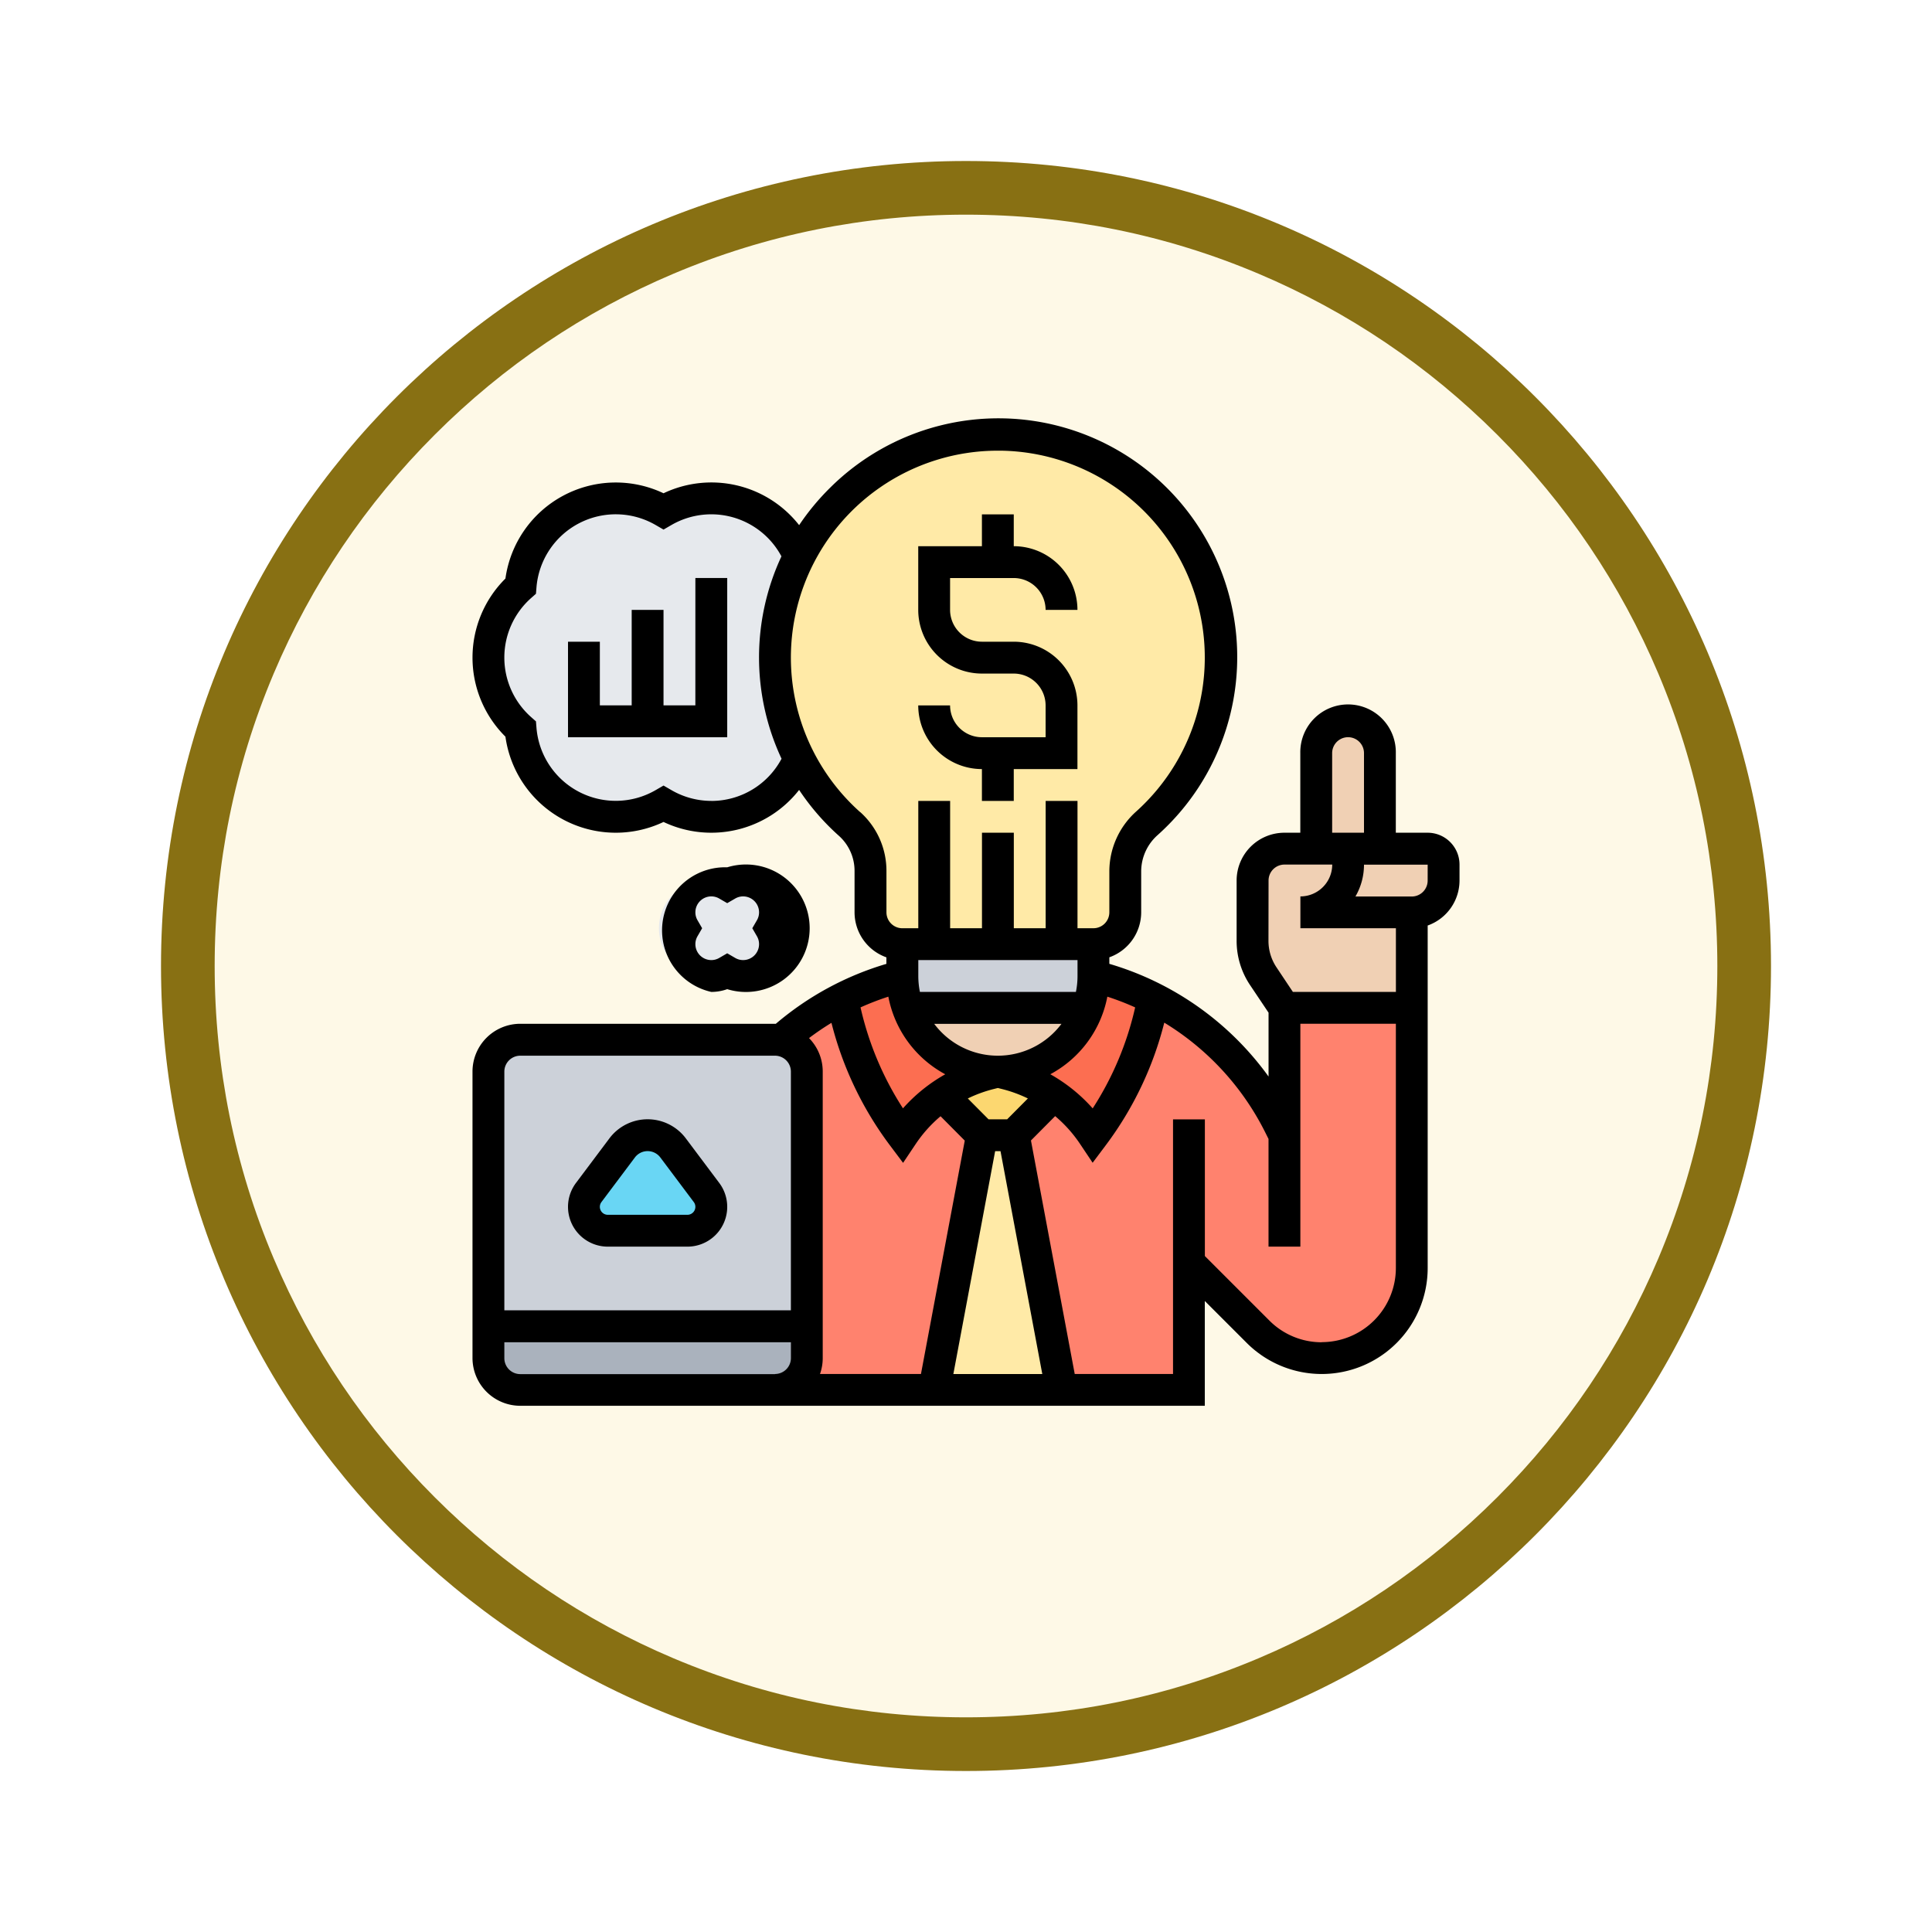 <svg xmlns="http://www.w3.org/2000/svg" xmlns:xlink="http://www.w3.org/1999/xlink" width="108" height="108" viewBox="0 0 108 108">
  <defs>
    <filter id="Path_904820" x="0" y="0" width="108" height="108" filterUnits="userSpaceOnUse">
      <feOffset dy="3" input="SourceAlpha"/>
      <feGaussianBlur stdDeviation="3" result="blur"/>
      <feFlood flood-opacity="0.161"/>
      <feComposite operator="in" in2="blur"/>
      <feComposite in="SourceGraphic"/>
    </filter>
  </defs>
  <g id="Group_1179253" data-name="Group 1179253" transform="translate(-211.023 -999.124)">
    <g id="Group_1178464" data-name="Group 1178464" transform="translate(220.023 1005.124)">
      <g id="Group_1173585" data-name="Group 1173585" transform="translate(0 0)">
        <g id="Group_1173428" data-name="Group 1173428">
          <g id="Group_1171958" data-name="Group 1171958">
            <g id="Group_1167341" data-name="Group 1167341">
              <g id="Group_1166792" data-name="Group 1166792">
                <g transform="matrix(1, 0, 0, 1, -9, -6)" filter="url(#Path_904820)">
                  <g id="Path_904820-2" data-name="Path 904820" transform="translate(9 6)" fill="#fef9e7">
                    <path d="M 45 88.5 C 39.127 88.5 33.43 87.35 28.068 85.082 C 22.889 82.891 18.236 79.755 14.241 75.759 C 10.245 71.764 7.109 67.111 4.918 61.932 C 2.65 56.57 1.5 50.873 1.5 45 C 1.5 39.127 2.65 33.43 4.918 28.068 C 7.109 22.889 10.245 18.236 14.241 14.241 C 18.236 10.245 22.889 7.109 28.068 4.918 C 33.43 2.65 39.127 1.5 45 1.5 C 50.873 1.5 56.57 2.65 61.932 4.918 C 67.111 7.109 71.764 10.245 75.759 14.241 C 79.755 18.236 82.891 22.889 85.082 28.068 C 87.35 33.43 88.5 39.127 88.5 45 C 88.5 50.873 87.35 56.57 85.082 61.932 C 82.891 67.111 79.755 71.764 75.759 75.759 C 71.764 79.755 67.111 82.891 61.932 85.082 C 56.57 87.35 50.873 88.5 45 88.5 Z" stroke="none"/>
                    <path d="M 45 3 C 39.329 3 33.829 4.11 28.653 6.299 C 23.652 8.415 19.16 11.443 15.302 15.302 C 11.443 19.16 8.415 23.652 6.299 28.653 C 4.11 33.829 3 39.329 3 45 C 3 50.671 4.11 56.171 6.299 61.347 C 8.415 66.348 11.443 70.84 15.302 74.698 C 19.16 78.557 23.652 81.585 28.653 83.701 C 33.829 85.89 39.329 87 45 87 C 50.671 87 56.171 85.89 61.347 83.701 C 66.348 81.585 70.84 78.557 74.698 74.698 C 78.557 70.84 81.585 66.348 83.701 61.347 C 85.89 56.171 87 50.671 87 45 C 87 39.329 85.89 33.829 83.701 28.653 C 81.585 23.652 78.557 19.16 74.698 15.302 C 70.84 11.443 66.348 8.415 61.347 6.299 C 56.171 4.11 50.671 3 45 3 M 45 -7.62939453125e-06 C 69.853 -7.62939453125e-06 90 20.147 90 45 C 90 69.853 69.853 90 45 90 C 20.147 90 -7.62939453125e-06 69.853 -7.62939453125e-06 45 C -7.62939453125e-06 20.147 20.147 -7.62939453125e-06 45 -7.62939453125e-06 Z" stroke="none" fill="#887013"/>
                  </g>
                </g>
              </g>
            </g>
          </g>
        </g>
      </g>
      <g id="business-thinking_6446968" transform="translate(17.413 17.414)">
        <g id="Group_1178999" data-name="Group 1178999" transform="translate(0.89 0.889)">
          <g id="Group_1178982" data-name="Group 1178982" transform="translate(24.917 39.156)">
            <path id="Path_1040897" data-name="Path 1040897" d="M236.45,360l2.67,14.238H232L234.67,360Z" transform="translate(-232 -360)" fill="#ffeaa7"/>
          </g>
          <g id="Group_1178983" data-name="Group 1178983" transform="translate(25.356 35.596)">
            <path id="Path_1040898" data-name="Path 1040898" d="M242.183,329.315l-2.231,2.245h-1.78l-2.231-2.245a8.317,8.317,0,0,1,2.674-1.2l.447-.111.447.111A8.317,8.317,0,0,1,242.183,329.315Z" transform="translate(-235.94 -328)" fill="#fcd770"/>
          </g>
          <g id="Group_1178984" data-name="Group 1178984" transform="translate(0 3.56)">
            <path id="Path_1040899" data-name="Path 1040899" d="M24.018,48.9a12.4,12.4,0,0,0,1.354,5.653,5.339,5.339,0,0,1-7.583,2.53A5.337,5.337,0,0,1,9.8,52.895a5.337,5.337,0,0,1,0-7.991,5.337,5.337,0,0,1,7.99-4.187,5.339,5.339,0,0,1,7.583,2.53A12.407,12.407,0,0,0,24.018,48.9Z" transform="translate(-8 -40)" fill="#e6e9ed"/>
          </g>
          <g id="Group_1178985" data-name="Group 1178985" transform="translate(10.679 24.917)">
            <path id="Path_1040900" data-name="Path 1040900" d="M109.339,233.78a1.768,1.768,0,0,0,0,1.78,1.777,1.777,0,0,1-2.67,1.54,2.681,2.681,0,1,1,0-4.859,1.777,1.777,0,0,1,2.67,1.54Z" transform="translate(-104 -232)" fill="#e6e9ed"/>
          </g>
          <g id="Group_1178986" data-name="Group 1178986" transform="translate(29.367 31.507)">
            <path id="Path_1040901" data-name="Path 1040901" d="M287.128,298.889v-7.119h7.119v14.544a5.034,5.034,0,0,1-8.593,3.56l-3.866-3.866v7.119H274.67L272,298.889l2.231-2.245a8.305,8.305,0,0,1,2.218,2.245,18.256,18.256,0,0,0,3.348-7.649,15.941,15.941,0,0,1,7.052,7.094Z" transform="translate(-272 -291.24)" fill="#ff826e"/>
          </g>
          <g id="Group_1178987" data-name="Group 1178987" transform="translate(16.018 31.507)">
            <path id="Path_1040902" data-name="Path 1040902" d="M161.337,296.644l2.231,2.245-2.67,14.238H152a1.779,1.779,0,0,0,1.78-1.78V295.329a1.78,1.78,0,0,0-1.435-1.746,15.958,15.958,0,0,1,3.426-2.343,18.255,18.255,0,0,0,3.348,7.649A8.3,8.3,0,0,1,161.337,296.644Z" transform="translate(-152 -291.24)" fill="#ff826e"/>
          </g>
          <g id="Group_1178988" data-name="Group 1178988" transform="translate(28.477 30.257)">
            <path id="Path_1040903" data-name="Path 1040903" d="M272.688,281.25a18.255,18.255,0,0,1-3.348,7.649,8.309,8.309,0,0,0-4.892-3.448l-.447-.111A5.334,5.334,0,0,0,269.339,280,15.92,15.92,0,0,1,272.688,281.25Z" transform="translate(-264 -280)" fill="#fc6e51"/>
          </g>
          <g id="Group_1178989" data-name="Group 1178989" transform="translate(19.789 30.257)">
            <path id="Path_1040904" data-name="Path 1040904" d="M189.552,281.78a5.342,5.342,0,0,0,5.036,3.56l-.447.111a8.309,8.309,0,0,0-4.892,3.448,18.255,18.255,0,0,1-3.348-7.649,15.88,15.88,0,0,1,3.348-1.25A5.326,5.326,0,0,0,189.552,281.78Z" transform="translate(-185.9 -280)" fill="#fc6e51"/>
          </g>
          <g id="Group_1178990" data-name="Group 1178990" transform="translate(0 49.835)">
            <path id="Path_1040905" data-name="Path 1040905" d="M25.8,456v1.78a1.779,1.779,0,0,1-1.78,1.78H9.78A1.779,1.779,0,0,1,8,457.78V456Z" transform="translate(-8 -456)" fill="#aab2bd"/>
          </g>
          <g id="Group_1178991" data-name="Group 1178991" transform="translate(0 33.816)">
            <path id="Path_1040906" data-name="Path 1040906" d="M25.8,313.78v14.238H8V313.78A1.779,1.779,0,0,1,9.78,312H24.018a1.778,1.778,0,0,1,1.78,1.78Z" transform="translate(-8 -312)" fill="#ccd1d9"/>
          </g>
          <g id="Group_1178992" data-name="Group 1178992" transform="translate(5.339 39.156)">
            <path id="Path_1040907" data-name="Path 1040907" d="M62.852,363.2a1.334,1.334,0,0,1-1.068,2.136h-4.45a1.335,1.335,0,0,1-1.068-2.136l1.869-2.492a1.78,1.78,0,0,1,2.848,0Z" transform="translate(-56 -360)" fill="#69d6f4"/>
          </g>
          <g id="Group_1178993" data-name="Group 1178993" transform="translate(45.385 23.138)">
            <path id="Path_1040908" data-name="Path 1040908" d="M424.009,216.89v.89a1.779,1.779,0,0,1-1.78,1.78H416a2.67,2.67,0,0,0,2.67-2.67.89.89,0,0,0-.89-.89h5.339A.89.89,0,0,1,424.009,216.89Z" transform="translate(-416 -216)" fill="#f0d0b4"/>
          </g>
          <g id="Group_1178994" data-name="Group 1178994" transform="translate(46.275 16.018)">
            <path id="Path_1040909" data-name="Path 1040909" d="M427.56,153.78v5.339H424V153.78a1.78,1.78,0,1,1,3.56,0Z" transform="translate(-424 -152)" fill="#f0d0b4"/>
          </g>
          <g id="Group_1178995" data-name="Group 1178995" transform="translate(42.715 23.138)">
            <path id="Path_1040910" data-name="Path 1040910" d="M400.9,219.56V224.9H393.78l-1.182-1.773a3.561,3.561,0,0,1-.6-1.974V217.78a1.779,1.779,0,0,1,1.78-1.78h2.67a.89.89,0,0,1,.89.89,2.67,2.67,0,0,1-2.67,2.67Z" transform="translate(-392 -216)" fill="#f0d0b4"/>
          </g>
          <g id="Group_1178996" data-name="Group 1178996" transform="translate(23.441 32.037)">
            <path id="Path_1040911" data-name="Path 1040911" d="M218.73,296H228.8a5.342,5.342,0,0,1-10.071,0Z" transform="translate(-218.73 -296)" fill="#f0d0b4"/>
          </g>
          <g id="Group_1178997" data-name="Group 1178997" transform="translate(23.137 28.477)">
            <path id="Path_1040912" data-name="Path 1040912" d="M226.679,264v1.78a5.325,5.325,0,0,1-.3,1.78H216.3a5.325,5.325,0,0,1-.3-1.78V264h10.679Z" transform="translate(-216 -264)" fill="#ccd1d9"/>
          </g>
          <g id="Group_1178998" data-name="Group 1178998" transform="translate(16.018)">
            <path id="Path_1040913" data-name="Path 1040913" d="M168.018,36.476h-8.9a1.779,1.779,0,0,1-1.78-1.78V32.4a3.518,3.518,0,0,0-1.164-2.632,12.459,12.459,0,1,1,16.612-.042,3.605,3.605,0,0,0-1.21,2.674v2.3a1.779,1.779,0,0,1-1.78,1.78Z" transform="translate(-152 -7.999)" fill="#ffeaa7"/>
          </g>
        </g>
        <g id="Group_1179000" data-name="Group 1179000" transform="translate(0 -0.001)">
          <path id="Path_1040914" data-name="Path 1040914" d="M227.56,60.459a1.782,1.782,0,0,1-1.78-1.78H224a3.564,3.564,0,0,0,3.56,3.56v1.78h1.78v-1.78h3.56v-3.56a3.564,3.564,0,0,0-3.56-3.56h-1.78a1.782,1.782,0,0,1-1.78-1.78V51.56h3.56a1.782,1.782,0,0,1,1.78,1.78h1.78a3.564,3.564,0,0,0-3.56-3.56V48h-1.78v1.78H224v3.56a3.564,3.564,0,0,0,3.56,3.56h1.78a1.782,1.782,0,0,1,1.78,1.78v1.78Z" transform="translate(-199.083 -42.66)"/>
          <path id="Path_1040915" data-name="Path 1040915" d="M53.394,23.136h-1.78v-4.45a2.67,2.67,0,1,0-5.339,0v4.45h-.89a2.673,2.673,0,0,0-2.67,2.67v3.372a4.436,4.436,0,0,0,.747,2.468L44.5,33.195v3.57a16.819,16.819,0,0,0-8.9-6.3V30.1a2.674,2.674,0,0,0,1.78-2.517v-2.3a2.721,2.721,0,0,1,.915-2.012A13.348,13.348,0,1,0,20,3.842a13.5,13.5,0,0,0-1.741,2.1A6.231,6.231,0,0,0,10.679,4.16,6.227,6.227,0,0,0,1.841,8.928a6.225,6.225,0,0,0,0,8.838,6.227,6.227,0,0,0,8.838,4.768,6.231,6.231,0,0,0,7.579-1.791,13.346,13.346,0,0,0,2.234,2.574,2.629,2.629,0,0,1,.865,1.968v2.3a2.674,2.674,0,0,0,1.78,2.517v.365a16.925,16.925,0,0,0-6.18,3.349H2.67A2.673,2.673,0,0,0,0,36.485V52.5a2.673,2.673,0,0,0,2.67,2.67H40.936V49.312l2.346,2.346a5.924,5.924,0,0,0,10.113-4.189V28.323a2.674,2.674,0,0,0,1.78-2.517v-.89A1.782,1.782,0,0,0,53.394,23.136Zm-5.339-4.45a.89.89,0,0,1,1.78,0v4.45h-1.78ZM44.5,25.806a.891.891,0,0,1,.89-.89h2.67a1.782,1.782,0,0,1-1.78,1.78v1.78h5.339v3.56H45.861l-.918-1.377a2.661,2.661,0,0,1-.448-1.481Zm-10.679,4.45v.89a4.453,4.453,0,0,1-.09.89h-8.72a4.453,4.453,0,0,1-.09-.89v-.89ZM29.367,35.6a4.445,4.445,0,0,1-3.557-1.78h7.114A4.445,4.445,0,0,1,29.367,35.6ZM26.43,36.637a9.161,9.161,0,0,0-2.366,1.906A17.484,17.484,0,0,1,21.691,32.9a15.087,15.087,0,0,1,1.555-.6,6.247,6.247,0,0,0,3.184,4.34Zm2.786,4.3h.3l2.336,12.459H26.88Zm.671-1.78H28.847l-1.159-1.166a7.421,7.421,0,0,1,1.448-.528l.231-.058.231.058a7.42,7.42,0,0,1,1.448.528ZM32.3,36.637A6.248,6.248,0,0,0,35.488,32.3a15.057,15.057,0,0,1,1.555.6,17.484,17.484,0,0,1-2.374,5.646A9.164,9.164,0,0,0,32.3,36.637ZM13.349,21.357a4.446,4.446,0,0,1-2.224-.6l-.446-.258-.446.258a4.447,4.447,0,0,1-6.657-3.489l-.029-.357-.268-.237a4.446,4.446,0,0,1,0-6.659l.268-.237.029-.357a4.447,4.447,0,0,1,6.657-3.489l.446.258.446-.258A4.447,4.447,0,0,1,17.27,7.687,13.37,13.37,0,0,0,17.276,19a4.444,4.444,0,0,1-3.928,2.359Zm8.327.632a11.568,11.568,0,0,1,7.69-20.21h.168A11.568,11.568,0,0,1,37.1,21.95a4.5,4.5,0,0,0-1.5,3.335v2.3a.891.891,0,0,1-.89.89h-.89V21.357h-1.78v7.119h-1.78V23.136h-1.78v5.339H26.7V21.357h-1.78v7.119h-.89a.891.891,0,0,1-.89-.89v-2.3a4.41,4.41,0,0,0-1.461-3.3ZM2.67,35.6H16.908a.891.891,0,0,1,.89.89V49.833H1.78V36.485A.891.891,0,0,1,2.67,35.6Zm14.238,17.8H2.67a.891.891,0,0,1-.89-.89v-.89H17.8v.89A.891.891,0,0,1,16.908,53.393Zm1.9-18.781a15.118,15.118,0,0,1,1.258-.856,19.25,19.25,0,0,0,3.249,6.822l.755,1.006.7-1.046a7.416,7.416,0,0,1,1.395-1.56l1.353,1.362L25.069,53.393H19.425a2.657,2.657,0,0,0,.153-.89V36.485a2.661,2.661,0,0,0-.77-1.873Zm28.662,17A4.117,4.117,0,0,1,44.54,50.4l-3.6-3.6v-7.64h-1.78V53.393H33.665L31.218,40.34l1.353-1.362a7.416,7.416,0,0,1,1.395,1.56l.7,1.046.755-1.006a19.25,19.25,0,0,0,3.25-6.825,15.049,15.049,0,0,1,5.643,6.133l.184.368v6.019h1.78V33.815h5.339V47.469A4.149,4.149,0,0,1,47.47,51.613Zm5.924-25.807a.891.891,0,0,1-.89.89H49.356a3.537,3.537,0,0,0,.479-1.78h3.56Z" transform="translate(0 0.001)"/>
          <path id="Path_1040916" data-name="Path 1040916" d="M50.225,359.119h4.45a2.225,2.225,0,0,0,1.78-3.56l-1.869-2.492a2.67,2.67,0,0,0-4.272,0l-1.869,2.492a2.225,2.225,0,0,0,1.78,3.56Zm-.356-2.492,1.869-2.492a.89.89,0,0,1,1.424,0l1.869,2.492a.445.445,0,0,1-.356.712h-4.45a.445.445,0,0,1-.356-.712Z" transform="translate(-42.661 -312.844)"/>
          <path id="Path_1040917" data-name="Path 1040917" d="M98.67,231.119a2.661,2.661,0,0,0,.89-.154,3.563,3.563,0,1,0,0-6.812,3.527,3.527,0,0,0-.89,6.966Zm-.77-4.006a.874.874,0,0,1-.12-.444.891.891,0,0,1,.89-.89.873.873,0,0,1,.444.12l.446.258.446-.258a.875.875,0,0,1,.444-.12.891.891,0,0,1,.89.89.874.874,0,0,1-.12.444l-.258.446.258.446a.875.875,0,0,1,.12.444.891.891,0,0,1-.89.89.874.874,0,0,1-.444-.12l-.446-.259-.446.259a.874.874,0,0,1-.444.12.891.891,0,0,1-.89-.89.875.875,0,0,1,.12-.444l.258-.446Z" transform="translate(-85.321 -199.083)"/>
          <path id="Path_1040918" data-name="Path 1040918" d="M55.119,87.119h-1.78V81.78H51.56v5.339H49.78V83.56H48V88.9h8.9V80h-1.78Z" transform="translate(-42.661 -71.101)"/>
        </g>
      </g>
    </g>
  </g>
</svg>
